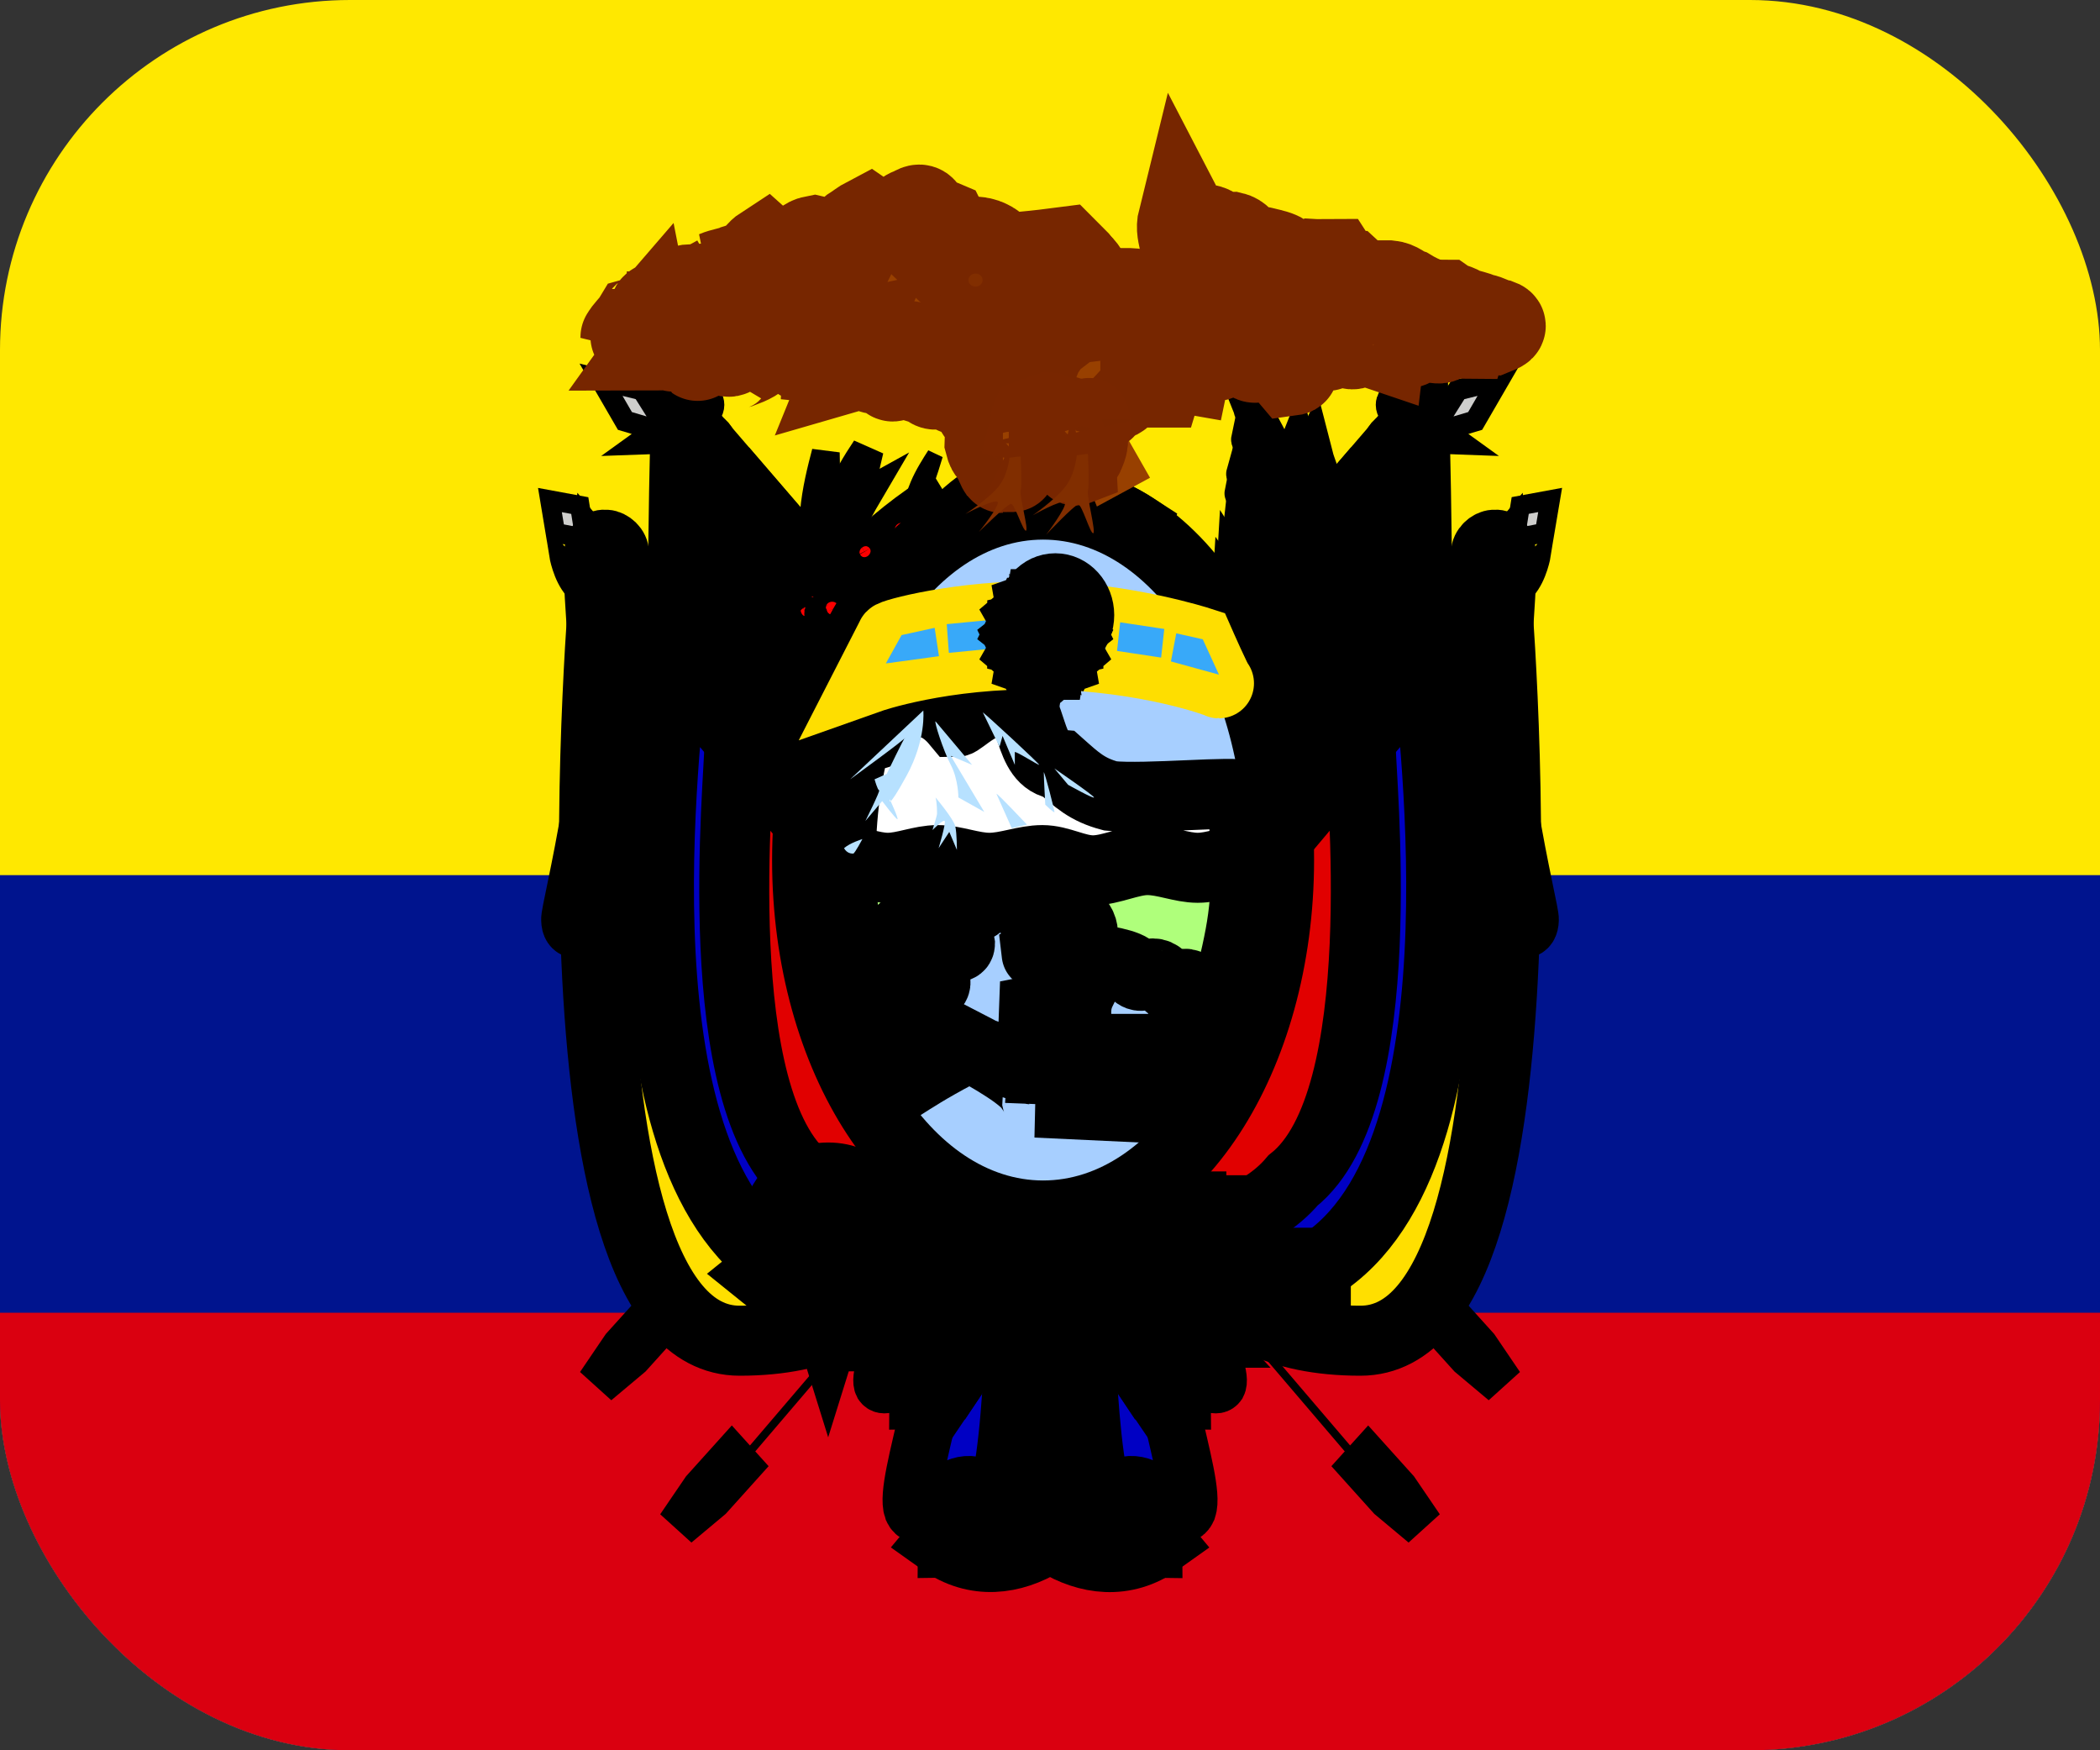 <svg width="24" height="20" viewBox="0 0 24 20" fill="none" xmlns="http://www.w3.org/2000/svg">
<rect x="0" y="0" width="24" height="20" fill="#333333" stroke="none"/>
<g clip-path="url(#clip0_275_23308)">
<path fill-rule="evenodd" clip-rule="evenodd" d="M0 0H24V20H0V0Z" fill="#FFE800"/>
<path fill-rule="evenodd" clip-rule="evenodd" d="M0 10H24V20H0V10Z" fill="#00148E"/>
<path fill-rule="evenodd" clip-rule="evenodd" d="M0 15H24V20H0V15Z" fill="#DA0010"/>
<path fill-rule="evenodd" clip-rule="evenodd" d="M10.108 12.118L7.392 15.305L7.344 15.237L10.06 12.05L10.108 12.118H10.108ZM12 12.639L8.446 16.802L8.384 16.736L11.938 12.574L12 12.639Z" fill="black"/>
<path fill-rule="evenodd" clip-rule="evenodd" d="M8.457 16.754L8.125 17.123L7.746 17.44L8.032 17.02L8.364 16.651L8.457 16.754L8.457 16.754Z" fill="#808080" stroke="black" stroke-width="0.486"/>
<path fill-rule="evenodd" clip-rule="evenodd" d="M7.541 15.128L7.208 15.497L6.83 15.814L7.115 15.394L7.448 15.025L7.541 15.128L7.541 15.128Z" fill="#808080" stroke="black" stroke-width="0.486"/>
<path fill-rule="evenodd" clip-rule="evenodd" d="M7.796 4.786C7.796 4.786 7.497 13.762 8.693 13.762C9.889 13.762 10.487 12.818 10.487 12.818L10.473 7.883L7.796 4.786V4.786Z" fill="#FFDF00" stroke="black" stroke-width="0.716"/>
<path fill-rule="evenodd" clip-rule="evenodd" d="M8.527 5.622C8.527 6.095 8.394 12.817 8.992 12.817C9.59 12.817 10.487 12.345 10.487 12.345L10.473 7.883L8.527 5.622V5.622Z" fill="#0000C4" stroke="black" stroke-width="0.716"/>
<path fill-rule="evenodd" clip-rule="evenodd" d="M8.916 6.074C8.916 6.547 8.992 11.872 9.59 11.872H10.487L10.473 7.883L8.916 6.074V6.074Z" fill="#E10000" stroke="black" stroke-width="0.716"/>
<path fill-rule="evenodd" clip-rule="evenodd" d="M7.732 4.834L10.448 8.021L10.496 7.952L7.78 4.766L7.732 4.834H7.732Z" fill="black"/>
<path fill-rule="evenodd" clip-rule="evenodd" d="M6.912 6.624C6.912 6.624 6.141 15.32 8.453 15.32C10.38 15.32 10.38 13.947 10.765 13.947L10.38 10.743L6.912 6.624H6.912Z" fill="#FFDF00" stroke="black" stroke-width="0.8"/>
<path d="M8.821 8.068C8.838 8.067 9.422 6.662 10.881 5.772" stroke="black" stroke-width="0.868"/>
<path fill-rule="evenodd" clip-rule="evenodd" d="M8.578 6.743C8.782 6.849 8.911 6.97 9.029 7.111C8.795 7.057 8.675 7.035 8.471 6.93C8.267 6.824 8.112 6.662 7.989 6.531C8.141 6.584 8.374 6.637 8.578 6.743Z" fill="#005B00" stroke="black" stroke-width="0.392"/>
<path fill-rule="evenodd" clip-rule="evenodd" d="M9.092 7.603C9.107 7.632 9.093 7.671 9.062 7.691C9.03 7.711 8.992 7.703 8.977 7.674C8.962 7.645 8.975 7.606 9.007 7.587C9.038 7.567 9.076 7.575 9.092 7.603L9.092 7.603Z" fill="#FF0000" stroke="black" stroke-width="0.269"/>
<path fill-rule="evenodd" clip-rule="evenodd" d="M9.731 5.845C9.642 6.094 9.545 6.258 9.433 6.411C9.484 6.134 9.505 5.992 9.593 5.743C9.682 5.494 9.81 5.294 9.915 5.136C9.869 5.318 9.819 5.596 9.731 5.845Z" fill="#005B00" stroke="black" stroke-width="0.369"/>
<path fill-rule="evenodd" clip-rule="evenodd" d="M9.433 5.83C9.413 6.079 9.368 6.272 9.31 6.467C9.294 6.225 9.283 6.105 9.303 5.855C9.324 5.606 9.386 5.364 9.437 5.17C9.438 5.339 9.453 5.58 9.433 5.83Z" fill="#005B00" stroke="black" stroke-width="0.319"/>
<path fill-rule="evenodd" clip-rule="evenodd" d="M9.627 6.114C9.511 6.265 9.415 6.331 9.313 6.374C9.416 6.164 9.466 6.053 9.581 5.902C9.697 5.751 9.82 5.681 9.92 5.626C9.845 5.753 9.743 5.963 9.627 6.114Z" fill="#005B00" stroke="black" stroke-width="0.346"/>
<path fill-rule="evenodd" clip-rule="evenodd" d="M8.643 6.331C8.779 6.512 8.846 6.686 8.898 6.878C8.719 6.744 8.626 6.682 8.49 6.501C8.354 6.319 8.278 6.093 8.218 5.91C8.328 6.016 8.507 6.15 8.643 6.331Z" fill="#005B00" stroke="black" stroke-width="0.396"/>
<path fill-rule="evenodd" clip-rule="evenodd" d="M8.369 7.723C8.539 7.874 8.629 8.029 8.701 8.204C8.484 8.105 8.371 8.061 8.201 7.91C8.031 7.759 7.928 7.555 7.847 7.39C7.983 7.473 8.199 7.572 8.369 7.723Z" fill="#005B00" stroke="black" stroke-width="0.421"/>
<path fill-rule="evenodd" clip-rule="evenodd" d="M9.165 7.638C9.029 7.879 8.883 8.042 8.715 8.195C8.796 7.93 8.83 7.795 8.966 7.553C9.102 7.311 9.296 7.113 9.453 6.955C9.381 7.131 9.301 7.396 9.165 7.638Z" fill="#005B00" stroke="black" stroke-width="0.432"/>
<path fill-rule="evenodd" clip-rule="evenodd" d="M9.308 7.632C9.09 7.798 8.901 7.885 8.7 7.953C8.886 7.74 8.975 7.628 9.193 7.462C9.41 7.296 9.653 7.197 9.847 7.119C9.71 7.252 9.525 7.466 9.308 7.632Z" fill="#005B00" stroke="black" stroke-width="0.415"/>
<path fill-rule="evenodd" clip-rule="evenodd" d="M10.771 5.897C10.676 6.018 10.591 6.089 10.499 6.152C10.578 6.008 10.615 5.933 10.71 5.812C10.805 5.691 10.915 5.606 11.003 5.539C10.944 5.632 10.867 5.776 10.771 5.897Z" fill="#005B00" stroke="black" stroke-width="0.22"/>
<path fill-rule="evenodd" clip-rule="evenodd" d="M10.569 5.54C10.515 5.669 10.457 5.765 10.391 5.861C10.424 5.733 10.439 5.669 10.493 5.54C10.547 5.412 10.624 5.292 10.686 5.195C10.657 5.284 10.624 5.412 10.569 5.54Z" fill="#005B00" stroke="black" stroke-width="0.183"/>
<path fill-rule="evenodd" clip-rule="evenodd" d="M10.883 5.772C10.788 5.832 10.717 5.851 10.646 5.856C10.741 5.763 10.788 5.713 10.883 5.653C10.979 5.592 11.068 5.575 11.139 5.563C11.074 5.617 10.979 5.711 10.883 5.772Z" fill="#005B00" stroke="black" stroke-width="0.2"/>
<path fill-rule="evenodd" clip-rule="evenodd" d="M9.572 6.446C9.402 6.559 9.263 6.625 9.118 6.682C9.273 6.545 9.349 6.474 9.519 6.361C9.689 6.248 9.866 6.17 10.008 6.109C9.897 6.196 9.742 6.333 9.572 6.446Z" fill="#005B00" stroke="black" stroke-width="0.252"/>
<path fill-rule="evenodd" clip-rule="evenodd" d="M10.069 6.615C9.845 6.766 9.655 6.838 9.453 6.889C9.65 6.686 9.746 6.579 9.97 6.428C10.194 6.277 10.438 6.198 10.633 6.137C10.49 6.261 10.294 6.464 10.069 6.615Z" fill="#005B00" stroke="black" stroke-width="0.419"/>
<path d="M8.544 9.058C8.559 9.048 8.422 7.725 9.332 6.349" stroke="black" stroke-width="0.842"/>
<path fill-rule="evenodd" clip-rule="evenodd" d="M9.944 6.268C9.959 6.297 9.945 6.336 9.914 6.356C9.882 6.376 9.844 6.368 9.829 6.339C9.814 6.31 9.827 6.271 9.859 6.252C9.89 6.232 9.928 6.24 9.944 6.268L9.944 6.268Z" fill="#FF0000" stroke="black" stroke-width="0.269"/>
<path fill-rule="evenodd" clip-rule="evenodd" d="M10.348 6.003C10.363 6.032 10.35 6.071 10.318 6.09C10.287 6.11 10.248 6.102 10.233 6.074C10.218 6.045 10.231 6.006 10.263 5.986C10.295 5.967 10.333 5.974 10.348 6.003L10.348 6.003Z" fill="#FF0000" stroke="black" stroke-width="0.269"/>
<path fill-rule="evenodd" clip-rule="evenodd" d="M9.218 6.887C9.228 6.909 9.208 6.943 9.173 6.962C9.138 6.982 9.101 6.98 9.09 6.958C9.079 6.936 9.099 6.902 9.135 6.883C9.17 6.863 9.207 6.865 9.218 6.887L9.218 6.887Z" fill="#FF0000" stroke="black" stroke-width="0.242"/>
<path fill-rule="evenodd" clip-rule="evenodd" d="M9.335 6.83C9.345 6.852 9.326 6.886 9.29 6.906C9.255 6.925 9.218 6.923 9.207 6.901C9.197 6.879 9.217 6.845 9.252 6.826C9.287 6.806 9.324 6.808 9.335 6.83L9.335 6.83Z" fill="#FF0000" stroke="black" stroke-width="0.242"/>
<path fill-rule="evenodd" clip-rule="evenodd" d="M9.267 6.952C9.278 6.974 9.258 7.007 9.223 7.027C9.188 7.046 9.151 7.044 9.14 7.022C9.129 7 9.149 6.967 9.184 6.947C9.22 6.927 9.257 6.929 9.267 6.952L9.267 6.952Z" fill="#FF0000" stroke="black" stroke-width="0.242"/>
<path fill-rule="evenodd" clip-rule="evenodd" d="M9.474 6.969C9.489 7.003 9.473 7.046 9.438 7.066C9.403 7.085 9.362 7.074 9.347 7.04C9.331 7.006 9.347 6.963 9.383 6.943C9.418 6.924 9.459 6.935 9.474 6.969Z" fill="#FF0000" stroke="black" stroke-width="0.298"/>
<path fill-rule="evenodd" clip-rule="evenodd" d="M9.56 6.87C9.575 6.904 9.559 6.948 9.524 6.967C9.489 6.987 9.448 6.975 9.432 6.941C9.417 6.907 9.433 6.864 9.469 6.844C9.504 6.825 9.545 6.837 9.56 6.87Z" fill="#FF0000" stroke="black" stroke-width="0.298"/>
<path fill-rule="evenodd" clip-rule="evenodd" d="M9.582 6.918C9.597 6.952 9.581 6.995 9.546 7.015C9.511 7.035 9.47 7.023 9.454 6.989C9.439 6.955 9.455 6.912 9.491 6.892C9.526 6.873 9.567 6.884 9.582 6.918Z" fill="#FF0000" stroke="black" stroke-width="0.298"/>
<path fill-rule="evenodd" clip-rule="evenodd" d="M7.683 7.539C7.683 7.997 6.912 13.031 8.839 14.404C9.609 14.862 10.765 13.947 10.765 14.404L10.38 10.743L7.683 7.539H7.683Z" fill="#0000C4" stroke="black" stroke-width="0.8"/>
<path fill-rule="evenodd" clip-rule="evenodd" d="M8.453 8.455C8.453 8.913 8.068 12.574 9.224 13.489C9.995 14.405 11.921 14.156 11.921 14.156L10.38 10.743L8.453 8.455L8.453 8.455Z" fill="#E10000" stroke="black" stroke-width="0.8"/>
<path fill-rule="evenodd" clip-rule="evenodd" d="M6.895 6.587L10.449 10.75L10.511 10.684L6.957 6.521L6.895 6.587L6.895 6.587Z" fill="black"/>
<path fill-rule="evenodd" clip-rule="evenodd" d="M6.347 6.087L6.573 6.131L6.64 6.205C6.63 6.205 6.706 6.279 6.613 6.382C6.52 6.486 6.387 6.338 6.387 6.338C6.387 6.338 6.427 6.589 6.56 6.737C6.693 6.884 6.852 6.855 6.852 6.855C6.852 6.855 6.701 6.717 6.812 6.604C6.924 6.49 6.972 6.574 6.972 6.574L7.105 6.722L7.198 6.619L6.666 6.028L6.626 5.777L6.285 5.714L6.347 6.087L6.347 6.087Z" fill="#CECECC" stroke="black" stroke-width="0.223"/>
<path fill-rule="evenodd" clip-rule="evenodd" d="M6.869 4.339L7.142 4.81L7.488 4.913L7.262 5.076L7.674 5.061L7.86 5.209L7.926 5.09L7.74 4.943L7.594 4.485L7.554 4.795L7.341 4.456L6.869 4.339Z" fill="#CECECC" stroke="black" stroke-width="0.24"/>
<path fill-rule="evenodd" clip-rule="evenodd" d="M7.979 4.62C7.979 4.646 7.949 4.667 7.913 4.667C7.877 4.667 7.847 4.646 7.847 4.62C7.847 4.594 7.877 4.573 7.913 4.573C7.949 4.573 7.979 4.594 7.979 4.62ZM7.885 4.719C7.885 5.167 8.199 7.067 8.224 7.114C8.226 7.169 8.153 7.193 8.117 7.124C8.019 6.907 7.806 5.125 7.798 4.709C7.794 4.537 7.854 4.524 7.922 4.527C7.979 4.529 8.047 4.573 8.047 4.626C8.047 4.688 7.96 4.735 7.885 4.719V4.719Z" fill="#E10000" stroke="black" stroke-width="0.462"/>
<path fill-rule="evenodd" clip-rule="evenodd" d="M8.103 5.062C8.091 5.088 8.054 5.101 8.019 5.091C7.985 5.081 7.966 5.052 7.978 5.026C7.99 5 8.027 4.987 8.061 4.997C8.096 5.007 8.114 5.036 8.103 5.062ZM7.969 5.135C8.072 6.034 7.725 7.423 7.728 7.477C7.705 7.533 7.625 7.537 7.622 7.457C7.606 7.406 8.005 6.152 7.891 5.1C7.964 4.928 8.028 4.931 8.091 4.953C8.144 4.971 8.189 5.034 8.165 5.087C8.137 5.149 8.033 5.172 7.969 5.135L7.969 5.135Z" fill="#0000C4" stroke="black" stroke-width="0.484"/>
<path fill-rule="evenodd" clip-rule="evenodd" d="M7 6.314C7 6.357 6.963 6.392 6.918 6.392C6.872 6.392 6.836 6.357 6.836 6.314C6.836 6.271 6.872 6.236 6.918 6.236C6.963 6.236 7 6.271 7 6.314ZM6.882 6.479C6.882 7.224 7.275 10.391 7.306 10.469C7.308 10.562 7.217 10.602 7.173 10.487C7.05 10.125 6.784 7.155 6.773 6.461C6.769 6.175 6.844 6.153 6.929 6.158C7 6.162 7.085 6.235 7.085 6.323C7.085 6.427 6.976 6.505 6.882 6.479V6.479Z" fill="#E10000" stroke="black" stroke-width="0.667"/>
<path fill-rule="evenodd" clip-rule="evenodd" d="M7.204 6.696C7.188 6.737 7.14 6.758 7.097 6.743C7.053 6.728 7.031 6.682 7.046 6.641C7.062 6.6 7.11 6.578 7.153 6.593C7.196 6.608 7.219 6.654 7.204 6.696ZM7.032 6.815C7.138 8.24 6.658 10.455 6.66 10.54C6.629 10.63 6.527 10.638 6.526 10.512C6.507 10.431 7.05 8.43 6.933 6.762C7.032 6.486 7.112 6.489 7.192 6.522C7.258 6.55 7.314 6.649 7.283 6.733C7.245 6.832 7.112 6.871 7.032 6.815L7.032 6.815Z" fill="#0000C4" stroke="black" stroke-width="0.682"/>
<path fill-rule="evenodd" clip-rule="evenodd" d="M13.892 12.118L16.608 15.305L16.656 15.237L13.94 12.05L13.892 12.118H13.892ZM12 12.639L15.554 16.802L15.617 16.736L12.062 12.574L12 12.639H12Z" fill="black"/>
<path fill-rule="evenodd" clip-rule="evenodd" d="M15.543 16.754L15.875 17.123L16.254 17.44L15.968 17.02L15.636 16.651L15.543 16.754L15.543 16.754Z" fill="#808080" stroke="black" stroke-width="0.486"/>
<path fill-rule="evenodd" clip-rule="evenodd" d="M16.459 15.128L16.792 15.497L17.17 15.814L16.885 15.394L16.552 15.025L16.459 15.128L16.459 15.128Z" fill="#808080" stroke="black" stroke-width="0.486"/>
<path fill-rule="evenodd" clip-rule="evenodd" d="M16.205 4.785C16.205 4.785 16.503 13.761 15.308 13.761C14.112 13.761 13.514 12.817 13.514 12.817L13.528 7.882L16.205 4.785V4.785Z" fill="#FFDF00" stroke="black" stroke-width="0.716"/>
<path fill-rule="evenodd" clip-rule="evenodd" d="M15.474 5.621C15.474 6.094 15.607 12.816 15.009 12.816C14.411 12.816 13.514 12.344 13.514 12.344L13.528 7.882L15.474 5.621V5.621Z" fill="#0000C4" stroke="black" stroke-width="0.716"/>
<path fill-rule="evenodd" clip-rule="evenodd" d="M15.085 6.074C15.085 6.547 15.009 11.872 14.411 11.872H13.514L13.528 7.883L15.085 6.074V6.074Z" fill="#E10000" stroke="black" stroke-width="0.716"/>
<path fill-rule="evenodd" clip-rule="evenodd" d="M16.268 4.834L13.552 8.021L13.504 7.952L16.22 4.766L16.268 4.834H16.268Z" fill="black"/>
<path fill-rule="evenodd" clip-rule="evenodd" d="M14.125 7.295C14.125 7.295 14.886 8.378 15.253 9.218C15.62 10.057 16.048 11.339 16.048 11.339C16.048 11.339 15.803 10.077 15.341 9.066C14.736 7.797 14.125 7.367 14.125 7.295L14.125 7.295Z" fill="#005B00" stroke="black" stroke-width="0.334"/>
<path fill-rule="evenodd" clip-rule="evenodd" d="M14.098 6.433C14.098 6.433 14.947 7.773 15.335 8.769C15.722 9.765 16.153 11.261 16.153 11.261C16.153 11.261 15.944 9.821 15.453 8.618C14.807 7.103 14.093 6.513 14.098 6.433L14.098 6.433Z" fill="#005B00" stroke="black" stroke-width="0.386"/>
<path fill-rule="evenodd" clip-rule="evenodd" d="M14.83 5.107C14.83 5.107 15.431 7.093 15.614 8.322C15.797 9.551 15.907 11.244 15.907 11.244C15.907 11.244 16.024 9.823 15.778 8.314C15.438 6.387 14.805 5.169 14.83 5.107L14.83 5.107Z" fill="#005B00" stroke="black" stroke-width="0.438"/>
<path fill-rule="evenodd" clip-rule="evenodd" d="M14.291 5.012C14.291 5.012 15.124 6.775 15.448 7.975C15.771 9.175 16.075 10.909 16.075 10.909C16.075 10.909 16.031 9.333 15.613 7.873C15.051 6.022 14.274 5.092 14.291 5.012L14.291 5.012Z" fill="#005B00" stroke="black" stroke-width="0.444"/>
<path fill-rule="evenodd" clip-rule="evenodd" d="M15.29 5.576C15.29 5.576 15.705 7.476 15.809 8.609C15.912 9.743 15.941 11.274 15.941 11.274C15.941 11.274 16.085 10.035 15.941 8.639C15.736 6.849 15.268 5.626 15.29 5.577L15.29 5.576Z" fill="#005B00" stroke="black" stroke-width="0.394"/>
<path fill-rule="evenodd" clip-rule="evenodd" d="M14.196 5.628C14.196 5.628 15.001 7.138 15.326 8.195C15.652 9.253 15.971 10.801 15.971 10.801C15.971 10.801 15.894 9.366 15.475 8.082C14.916 6.459 14.181 5.703 14.196 5.628H14.196Z" fill="#005B00" stroke="black" stroke-width="0.405"/>
<path fill-rule="evenodd" clip-rule="evenodd" d="M14.047 6.684C14.047 6.684 14.897 7.881 15.284 8.8C15.671 9.718 16.102 11.116 16.102 11.116C16.102 11.116 15.893 9.747 15.402 8.639C14.756 7.249 14.042 6.763 14.047 6.684L14.047 6.684Z" fill="#005B00" stroke="black" stroke-width="0.382"/>
<path fill-rule="evenodd" clip-rule="evenodd" d="M14.156 6.131C14.156 6.131 14.937 7.539 15.277 8.56C15.617 9.58 15.978 11.097 15.978 11.097C15.978 11.097 15.834 9.659 15.4 8.424C14.827 6.865 14.147 6.209 14.156 6.131L14.156 6.131Z" fill="#005B00" stroke="black" stroke-width="0.381"/>
<path fill-rule="evenodd" clip-rule="evenodd" d="M15.005 5.137C15.005 5.137 15.508 7.082 15.632 8.27C15.756 9.458 15.787 11.085 15.787 11.085C15.787 11.085 15.967 9.736 15.794 8.276C15.547 6.408 14.978 5.195 15.005 5.137L15.005 5.137Z" fill="#005B00" stroke="black" stroke-width="0.426"/>
<path fill-rule="evenodd" clip-rule="evenodd" d="M14.311 4.65C14.311 4.65 15.045 6.482 15.31 7.706C15.576 8.93 15.8 10.685 15.8 10.685C15.8 10.685 15.82 9.112 15.474 7.619C15.005 5.725 14.291 4.729 14.312 4.65L14.311 4.65Z" fill="#005B00" stroke="black" stroke-width="0.438"/>
<path fill-rule="evenodd" clip-rule="evenodd" d="M15.479 5.716C15.479 5.716 15.795 7.54 15.84 8.621C15.885 9.701 15.835 11.155 15.835 11.155C15.835 11.155 16.043 9.988 15.971 8.656C15.858 6.947 15.454 5.762 15.479 5.716L15.479 5.716Z" fill="#005B00" stroke="black" stroke-width="0.379"/>
<path fill-rule="evenodd" clip-rule="evenodd" d="M14.22 5.408C14.22 5.408 14.954 6.987 15.219 8.068C15.484 9.15 15.708 10.719 15.708 10.719C15.708 10.719 15.728 9.286 15.382 7.97C14.913 6.303 14.199 5.482 14.22 5.408L14.22 5.408Z" fill="#005B00" stroke="black" stroke-width="0.414"/>
<path fill-rule="evenodd" clip-rule="evenodd" d="M17.089 6.624C17.089 6.624 17.86 15.32 15.548 15.32C13.621 15.32 13.621 13.947 13.236 13.947L13.621 10.743L17.089 6.624H17.089Z" fill="#FFDF00" stroke="black" stroke-width="0.8"/>
<path fill-rule="evenodd" clip-rule="evenodd" d="M16.319 7.539C16.319 7.997 17.089 13.031 15.162 14.404C14.392 14.862 13.236 13.947 13.236 14.404L13.621 10.743L16.318 7.539H16.319Z" fill="#0000C4" stroke="black" stroke-width="0.8"/>
<path fill-rule="evenodd" clip-rule="evenodd" d="M15.548 8.454C15.548 8.912 15.933 12.573 14.777 13.489C14.006 14.404 12.08 14.156 12.08 14.156L13.621 10.742L15.548 8.454L15.548 8.454Z" fill="#E10000" stroke="black" stroke-width="0.8"/>
<path fill-rule="evenodd" clip-rule="evenodd" d="M17.107 6.586L13.553 10.749L13.49 10.683L17.044 6.521L17.107 6.586V6.586Z" fill="black"/>
<path fill-rule="evenodd" clip-rule="evenodd" d="M17.653 6.086L17.427 6.13L17.361 6.204C17.37 6.204 17.294 6.278 17.387 6.381C17.48 6.485 17.613 6.337 17.613 6.337C17.613 6.337 17.573 6.588 17.441 6.736C17.308 6.883 17.148 6.854 17.148 6.854C17.148 6.854 17.3 6.716 17.188 6.603C17.077 6.489 17.029 6.573 17.029 6.573L16.896 6.721L16.803 6.618L17.334 6.027L17.374 5.776L17.716 5.713L17.653 6.086L17.653 6.086Z" fill="#CECECC" stroke="black" stroke-width="0.223"/>
<path fill-rule="evenodd" clip-rule="evenodd" d="M17.132 4.339L16.859 4.81L16.513 4.913L16.739 5.076L16.327 5.061L16.141 5.209L16.075 5.09L16.261 4.943L16.407 4.485L16.447 4.795L16.66 4.456L17.132 4.339Z" fill="#CECECC" stroke="black" stroke-width="0.24"/>
<path fill-rule="evenodd" clip-rule="evenodd" d="M16.023 4.62C16.023 4.646 16.052 4.667 16.088 4.667C16.125 4.667 16.154 4.646 16.154 4.62C16.154 4.594 16.125 4.573 16.088 4.573C16.052 4.573 16.023 4.594 16.023 4.62ZM16.116 4.719C16.116 5.167 15.803 7.067 15.778 7.114C15.776 7.169 15.849 7.193 15.884 7.124C15.982 6.907 16.195 5.125 16.204 4.709C16.208 4.537 16.148 4.524 16.079 4.527C16.023 4.529 15.954 4.573 15.954 4.626C15.954 4.688 16.042 4.735 16.116 4.719V4.719Z" fill="#E10000" stroke="black" stroke-width="0.462"/>
<path fill-rule="evenodd" clip-rule="evenodd" d="M15.898 5.062C15.91 5.088 15.947 5.101 15.981 5.091C16.016 5.081 16.034 5.052 16.023 5.026C16.011 5 15.973 4.987 15.939 4.997C15.905 5.007 15.886 5.036 15.898 5.062ZM16.031 5.135C15.928 6.034 16.275 7.423 16.273 7.477C16.296 7.533 16.376 7.537 16.378 7.457C16.395 7.406 15.995 6.152 16.11 5.1C16.036 4.928 15.973 4.931 15.909 4.953C15.857 4.971 15.812 5.034 15.835 5.087C15.863 5.149 15.967 5.172 16.031 5.135L16.031 5.135Z" fill="#0000C4" stroke="black" stroke-width="0.484"/>
<path fill-rule="evenodd" clip-rule="evenodd" d="M17.001 6.314C17.001 6.357 17.037 6.392 17.083 6.392C17.128 6.392 17.165 6.357 17.165 6.314C17.165 6.271 17.128 6.236 17.083 6.236C17.037 6.236 17.001 6.271 17.001 6.314ZM17.118 6.479C17.118 7.224 16.726 10.391 16.694 10.469C16.692 10.562 16.783 10.602 16.827 10.487C16.95 10.125 17.216 7.155 17.227 6.461C17.232 6.175 17.157 6.153 17.071 6.158C17 6.162 16.915 6.235 16.915 6.323C16.915 6.427 17.024 6.505 17.118 6.479V6.479Z" fill="#E10000" stroke="black" stroke-width="0.667"/>
<path fill-rule="evenodd" clip-rule="evenodd" d="M16.796 6.696C16.812 6.737 16.86 6.758 16.903 6.743C16.947 6.728 16.969 6.682 16.954 6.641C16.938 6.6 16.89 6.578 16.847 6.593C16.803 6.608 16.781 6.654 16.796 6.696ZM16.968 6.815C16.862 8.24 17.342 10.455 17.34 10.54C17.371 10.63 17.473 10.638 17.474 10.512C17.493 10.431 16.95 8.43 17.067 6.762C16.968 6.486 16.888 6.489 16.808 6.522C16.741 6.55 16.686 6.649 16.717 6.733C16.755 6.832 16.888 6.871 16.968 6.815L16.968 6.815Z" fill="#0000C4" stroke="black" stroke-width="0.682"/>
<path fill-rule="evenodd" clip-rule="evenodd" d="M10.766 17.608C11.151 17.883 11.572 17.821 11.922 17.608V13.946H11.151C11.536 15.319 11.536 16.692 10.766 17.608Z" fill="#E10000" stroke="black" stroke-width="0.8"/>
<path fill-rule="evenodd" clip-rule="evenodd" d="M11.374 14.028C11.374 16.612 10.817 17.186 10.817 17.702C11.049 17.702 11.204 17.462 11.374 17.128C11.607 16.611 11.629 13.988 11.607 14.028H11.374V14.028Z" fill="#0000C4" stroke="black" stroke-width="0.66"/>
<path fill-rule="evenodd" clip-rule="evenodd" d="M10.909 14.029C10.899 15.539 10.321 16.935 10.43 17.244C10.555 17.52 10.909 16.612 11.374 17.129C11.607 16.612 11.629 13.989 11.607 14.029H10.909V14.029Z" fill="#0000C4" stroke="black" stroke-width="0.66"/>
<path fill-rule="evenodd" clip-rule="evenodd" d="M10.963 13.806C10.963 15.504 10.429 15.617 10.429 16.069C10.661 16.069 10.962 15.822 10.963 15.843C11.195 15.504 11.218 13.78 11.195 13.806H10.963Z" fill="#FFDF00" stroke="black" stroke-width="0.535"/>
<path fill-rule="evenodd" clip-rule="evenodd" d="M10.498 13.806C10.487 14.798 9.924 15.64 10.033 15.843C10.157 16.025 10.498 15.504 10.963 15.843C11.196 15.504 11.218 13.78 11.196 13.806H10.498Z" fill="#FFDF00" stroke="black" stroke-width="0.535"/>
<path fill-rule="evenodd" clip-rule="evenodd" d="M13.236 17.609C12.851 17.884 12.429 17.822 12.08 17.608V13.947H12.851C12.465 15.32 12.465 16.693 13.236 17.609V17.609Z" fill="#E10000" stroke="black" stroke-width="0.8"/>
<path fill-rule="evenodd" clip-rule="evenodd" d="M12.627 14.029C12.627 16.613 13.184 17.187 13.184 17.703C12.952 17.703 12.797 17.463 12.627 17.129C12.394 16.612 12.372 13.989 12.394 14.029H12.627V14.029Z" fill="#0000C4" stroke="black" stroke-width="0.66"/>
<path fill-rule="evenodd" clip-rule="evenodd" d="M13.092 14.029C13.102 15.539 13.68 16.935 13.571 17.244C13.447 17.52 13.092 16.612 12.627 17.129C12.394 16.612 12.372 13.989 12.394 14.029H13.092V14.029Z" fill="#0000C4" stroke="black" stroke-width="0.66"/>
<path fill-rule="evenodd" clip-rule="evenodd" d="M13.039 13.806C13.039 15.504 13.573 15.617 13.573 16.069C13.34 16.069 13.04 15.822 13.039 15.843C12.806 15.504 12.784 13.78 12.806 13.806H13.039Z" fill="#FFDF00" stroke="black" stroke-width="0.535"/>
<path fill-rule="evenodd" clip-rule="evenodd" d="M13.503 13.806C13.514 14.798 14.077 15.64 13.969 15.843C13.844 16.025 13.503 15.504 13.038 15.843C12.806 15.504 12.783 13.78 12.806 13.806H13.503Z" fill="#FFDF00" stroke="black" stroke-width="0.535"/>
<path fill-rule="evenodd" clip-rule="evenodd" d="M9.061 14.23L8.658 14.555L9.061 14.88L9.263 14.717L9.364 14.88L9.465 15.204L9.566 14.88L9.667 14.717L15.075 14.717V14.392L9.667 14.392L9.566 14.23C9.566 14.068 9.587 13.905 9.667 13.905C9.746 13.905 9.911 13.905 10.07 13.905C10.07 13.743 9.868 13.418 9.465 13.418C9.061 13.418 8.86 13.743 8.86 13.905L9.263 13.905C9.343 13.905 9.364 14.068 9.364 14.23L9.263 14.392L9.061 14.23L9.061 14.23Z" fill="#908F8A" stroke="black" stroke-width="0.726"/>
<path fill-rule="evenodd" clip-rule="evenodd" d="M10.248 15.019H13.783V15.218H10.248V15.019Z" fill="#B74D00" stroke="black" stroke-width="0.505"/>
<path fill-rule="evenodd" clip-rule="evenodd" d="M10.248 14.819H13.783V15.019H10.248V14.819ZM10.248 14.62H13.783V14.819H10.248V14.62Z" fill="#B74D00" stroke="black" stroke-width="0.505"/>
<path fill-rule="evenodd" clip-rule="evenodd" d="M10.248 14.42H13.783V14.619H10.248V14.42ZM10.248 14.221H13.783V14.42H10.248V14.221Z" fill="#B74D00" stroke="black" stroke-width="0.505"/>
<path fill-rule="evenodd" clip-rule="evenodd" d="M10.248 14.022H13.783V14.221H10.248V14.022ZM10.248 13.822H13.783V14.022H10.248V13.822Z" fill="#B74D00" stroke="black" stroke-width="0.505"/>
<path fill-rule="evenodd" clip-rule="evenodd" d="M10.414 13.81L11.706 15.206H11.89L10.599 13.81H10.414Z" fill="#908F8A" stroke="black" stroke-width="0.846"/>
<path fill-rule="evenodd" clip-rule="evenodd" d="M10.414 15.247L11.706 13.852H11.89L10.599 15.247H10.414Z" fill="#908F8A" stroke="black" stroke-width="0.846"/>
<path fill-rule="evenodd" clip-rule="evenodd" d="M10.448 13.81V15.206H10.634V13.81H10.448Z" fill="#908F8A" stroke="black" stroke-width="0.849"/>
<path fill-rule="evenodd" clip-rule="evenodd" d="M12.077 13.81L13.368 15.206H13.553L12.261 13.81H12.077Z" fill="#908F8A" stroke="black" stroke-width="0.846"/>
<path fill-rule="evenodd" clip-rule="evenodd" d="M12.077 15.247L13.368 13.852H13.553L12.261 15.247H12.077Z" fill="#908F8A" stroke="black" stroke-width="0.846"/>
<path fill-rule="evenodd" clip-rule="evenodd" d="M13.405 13.81V15.206H13.591V13.81H13.405Z" fill="#908F8A" stroke="black" stroke-width="0.849"/>
<path fill-rule="evenodd" clip-rule="evenodd" d="M12.111 13.81V15.206H12.297V13.81H12.111Z" fill="#908F8A" stroke="black" stroke-width="0.849"/>
<path fill-rule="evenodd" clip-rule="evenodd" d="M11.742 13.81V15.206H11.928V13.81H11.742Z" fill="#908F8A" stroke="black" stroke-width="0.849"/>
<path fill-rule="evenodd" clip-rule="evenodd" d="M14.618 9.828C14.618 12.102 13.41 13.947 11.921 13.947C10.432 13.947 9.224 12.102 9.224 9.828C9.224 7.554 10.432 5.709 11.921 5.709C13.41 5.709 14.618 7.554 14.618 9.828ZM14.233 9.828C14.233 11.849 13.197 13.489 11.921 13.489C10.645 13.489 9.609 11.849 9.609 9.828C9.609 7.807 10.645 6.167 11.921 6.167C13.197 6.167 14.233 7.807 14.233 9.828Z" fill="#FFDF00" stroke="black" stroke-width="0.8"/>
<path fill-rule="evenodd" clip-rule="evenodd" d="M12.971 6.033C12.648 5.824 12.293 5.709 11.921 5.709C11.549 5.709 11.194 5.824 10.872 6.033L11.021 6.455C11.298 6.269 11.602 6.167 11.921 6.167C12.24 6.167 12.544 6.269 12.821 6.455L12.971 6.033V6.033Z" fill="#FFDF00" stroke="black" stroke-width="0.8"/>
<path fill-rule="evenodd" clip-rule="evenodd" d="M12.975 13.515C12.652 13.723 12.298 13.839 11.926 13.839C11.553 13.839 11.199 13.723 10.876 13.515L11.026 13.093C11.303 13.279 11.607 13.381 11.926 13.381C12.245 13.381 12.549 13.279 12.825 13.093L12.975 13.515V13.515Z" fill="#FFDF00" stroke="black" stroke-width="0.8"/>
<path fill-rule="evenodd" clip-rule="evenodd" d="M14.233 9.827C14.233 11.85 13.198 13.489 11.921 13.489C10.645 13.489 9.609 11.85 9.609 9.827C9.609 7.805 10.645 6.166 11.921 6.166C13.198 6.166 14.233 7.805 14.233 9.827Z" fill="#A7CFFF"/>
<path fill-rule="evenodd" clip-rule="evenodd" d="M14.233 9.828C14.258 10.517 14.133 10.852 13.975 11.568C13.933 11.645 13.736 11.399 13.617 11.278C13.498 11.157 13.447 11.388 13.301 11.199C13.155 11.011 13.06 11.252 12.953 11.094C12.846 10.935 11.837 10.911 11.836 10.898C11.936 10.839 12.451 10.902 12.368 10.608C12.275 10.306 11.692 10.599 11.614 10.211C11.561 9.826 10.449 9.81 10.369 9.715C10.401 9.861 11.233 9.923 11.213 10.298C11.195 10.451 10.394 10.495 10.316 10.625C10.25 10.787 10.945 10.581 10.971 10.781C10.97 10.863 10.869 10.782 10.507 10.909C10.326 10.973 10.843 11.176 10.646 11.288C10.45 11.399 10.032 11.447 10.05 11.494C10.114 11.724 11.022 11.999 10.931 12.038C10.61 12.208 10.441 12.319 10.287 12.417C9.868 11.754 9.609 10.839 9.609 9.828C10.299 9.534 10.152 9.474 11.429 9.474C12.705 9.474 13.125 9.534 14.233 9.828L14.233 9.828Z" fill="#AFFF7B" stroke="black" stroke-width="0.8"/>
<path fill-rule="evenodd" clip-rule="evenodd" d="M14.233 9.828C14.058 9.828 13.876 9.916 13.688 9.916C13.501 9.916 13.308 9.828 13.113 9.828C12.917 9.828 12.693 9.945 12.492 9.945C12.292 9.945 12.114 9.828 11.912 9.828C11.71 9.828 11.508 9.916 11.308 9.916C11.109 9.916 10.911 9.828 10.716 9.828C10.522 9.828 10.332 9.916 10.147 9.916C9.962 9.916 9.782 9.828 9.609 9.828C9.609 9.322 9.674 8.841 9.791 8.403C10.38 8.455 10.031 7.997 10.38 7.997C10.568 7.997 10.759 8.045 10.929 8.25C10.982 8.25 11.244 7.956 11.536 7.997C11.828 8.038 11.721 8.702 12.11 8.737C12.307 8.912 12.423 9.024 12.692 9.095C13.077 9.137 14.179 9.031 14.186 9.09C14.218 9.334 14.233 9.581 14.233 9.828Z" fill="white" stroke="black" stroke-width="0.8"/>
<path fill-rule="evenodd" clip-rule="evenodd" d="M12.27 11.957C12.27 11.844 12.371 11.768 12.371 11.587C12.371 11.406 12.282 11.4 12.278 11.23C12.277 11.161 12.356 11.089 12.39 11.083C12.425 11.077 12.454 11.232 12.454 11.266C12.454 11.3 12.419 11.182 12.39 11.178C12.36 11.174 12.297 11.191 12.297 11.225C12.297 11.293 12.409 11.377 12.4 11.603C12.392 11.83 12.305 11.896 12.305 11.964C12.305 12.032 12.343 12.221 12.343 12.221C12.343 12.221 12.27 12.071 12.27 11.958L12.27 11.957Z" fill="black" stroke="black" stroke-width="0.413"/>
<path fill-rule="evenodd" clip-rule="evenodd" d="M12.595 11.943C12.595 11.829 12.493 11.753 12.493 11.572C12.493 11.391 12.583 11.385 12.586 11.215C12.593 11.136 12.498 11.084 12.463 11.078C12.429 11.072 12.388 11.237 12.388 11.271C12.388 11.305 12.429 11.167 12.458 11.163C12.488 11.159 12.567 11.176 12.567 11.21C12.567 11.278 12.456 11.362 12.464 11.588C12.473 11.815 12.56 11.881 12.56 11.949C12.56 12.017 12.522 12.207 12.522 12.207C12.522 12.207 12.595 12.056 12.595 11.943H12.595Z" fill="black" stroke="black" stroke-width="0.413"/>
<path fill-rule="evenodd" clip-rule="evenodd" d="M12.486 11.035C12.486 11.091 12.462 11.136 12.431 11.136C12.401 11.136 12.377 11.091 12.377 11.035C12.377 10.979 12.401 10.935 12.431 10.935C12.462 10.935 12.486 10.98 12.486 11.035L12.486 11.035ZM13.122 11.409H13.139V12.226H13.122L13.122 11.409ZM13.278 11.347H13.296V12.164H13.278V11.347Z" fill="black"/>
<path fill-rule="evenodd" clip-rule="evenodd" d="M13.222 11.718L13.222 11.697L13.371 11.726L13.371 11.746L13.222 11.718Z" fill="black"/>
<path fill-rule="evenodd" clip-rule="evenodd" d="M11.078 11.956C11.078 11.956 11.644 12.248 11.768 12.424C11.891 12.599 11.841 12.599 11.841 12.599L13.098 12.658C13.098 12.57 13.32 12.57 13.369 12.365C13.418 12.16 13.418 12.102 13.418 12.102L13.024 12.248L13.049 11.985H12.704L12.654 12.248L11.915 12.219L11.965 11.517L11.817 11.546L11.792 12.219C11.768 12.219 11.102 12.014 11.078 11.956L11.078 11.956Z" fill="#B74D00" stroke="black" stroke-width="0.8"/>
<path fill-rule="evenodd" clip-rule="evenodd" d="M9.943 7.747C9.943 7.747 10.762 7.457 11.946 7.478C13.131 7.499 13.95 7.809 13.932 7.809C13.915 7.809 13.706 7.333 13.706 7.333C13.706 7.333 12.87 7.064 11.929 7.043C10.988 7.023 10.169 7.25 10.187 7.271L9.943 7.747Z" fill="#FEDE00" stroke="#FEDE00" stroke-width="0.8"/>
<path fill-rule="evenodd" clip-rule="evenodd" d="M11.477 7.078L11.986 7.067L11.991 7.396L11.483 7.407L11.477 7.078ZM10.304 7.257L10.124 7.581L10.731 7.498L10.682 7.174L10.304 7.257V7.257ZM10.82 7.132L11.328 7.083L11.351 7.411L10.844 7.46L10.82 7.132ZM12.652 7.098L12.144 7.061L12.126 7.389L12.634 7.427L12.652 7.098ZM13.746 7.305L13.931 7.709L13.382 7.558L13.443 7.237L13.746 7.305V7.305ZM13.306 7.187L12.802 7.111L12.766 7.438L13.27 7.514L13.306 7.187Z" fill="#38A9F9"/>
<path fill-rule="evenodd" clip-rule="evenodd" d="M11.946 7.933L11.89 7.585L11.726 7.881L11.786 7.534L11.54 7.733L11.707 7.44L11.415 7.512L11.664 7.317L11.371 7.25L11.664 7.184L11.415 6.989L11.707 7.061L11.54 6.767L11.786 6.966L11.726 6.619L11.89 6.915L11.946 6.567L12.002 6.915L12.166 6.619L12.106 6.966L12.353 6.767L12.185 7.061L12.477 6.989L12.228 7.184L12.521 7.25L12.228 7.317L12.477 7.512L12.185 7.44L12.353 7.733L12.106 7.534L12.166 7.881L12.002 7.585L11.946 7.933Z" fill="#FFDF00" stroke="black" stroke-width="0.8"/>
<path fill-rule="evenodd" clip-rule="evenodd" d="M12.378 7.028C12.378 7.222 12.236 7.379 12.061 7.379C11.886 7.379 11.745 7.222 11.745 7.028C11.745 6.835 11.886 6.678 12.061 6.678C12.236 6.678 12.378 6.835 12.378 7.028Z" fill="#FFDF00" stroke="black" stroke-width="0.712"/>
<path fill-rule="evenodd" clip-rule="evenodd" d="M12.025 7.107C12.025 7.129 11.978 7.148 11.92 7.148C11.862 7.148 11.815 7.129 11.815 7.107C11.815 7.084 11.862 7.065 11.92 7.065C11.978 7.065 12.025 7.084 12.025 7.107H12.025ZM12.253 7.107C12.253 7.129 12.218 7.148 12.175 7.148C12.131 7.148 12.096 7.129 12.096 7.107C12.096 7.084 12.131 7.065 12.175 7.065C12.218 7.065 12.253 7.084 12.253 7.107V7.107Z" fill="black"/>
<path d="M12.015 7.252L12.037 7.266C11.985 7.233 12.009 7.245 12.091 7.334C12.139 7.304 12.147 7.276 12.177 7.238" stroke="black" stroke-width="0.808"/>
<path d="M11.806 7.436L11.824 7.457C11.783 7.407 11.8 7.431 11.894 7.498C11.981 7.512 12.07 7.467 12.12 7.395" stroke="black" stroke-width="0.8"/>
<path fill-rule="evenodd" clip-rule="evenodd" d="M10.552 8.119C10.552 8.119 10.587 8.45 10.361 8.864C10.134 9.278 10.169 9.133 10.169 9.133C10.169 9.133 10.274 9.361 10.256 9.361C10.239 9.361 10.082 9.154 10.082 9.154L9.89 9.381C9.89 9.381 10.065 9.03 10.047 9.03C10.03 9.03 9.995 8.905 9.995 8.905L10.134 8.843C10.134 8.843 10.343 8.409 10.343 8.43C10.343 8.45 9.716 8.905 9.716 8.905L10.552 8.119ZM10.692 8.243C10.674 8.243 10.779 8.574 10.866 8.74C10.953 8.906 10.953 9.112 10.953 9.112L11.249 9.278L10.866 8.637L11.11 8.74L10.692 8.243ZM10.692 9.112C10.692 9.112 10.901 9.361 10.918 9.443C10.936 9.526 10.936 9.712 10.936 9.712L10.849 9.506L10.727 9.692C10.727 9.692 10.814 9.402 10.796 9.381C10.779 9.361 10.657 9.485 10.657 9.485C10.657 9.485 10.709 9.319 10.709 9.299C10.709 9.278 10.709 9.174 10.692 9.112V9.112ZM9.646 9.692C9.716 9.63 9.856 9.588 9.856 9.588C9.856 9.588 9.768 9.754 9.751 9.754C9.734 9.754 9.681 9.754 9.646 9.692V9.692ZM12.05 8.781C12.05 8.781 12.503 9.092 12.503 9.112C12.503 9.133 12.207 8.968 12.207 8.968L12.05 8.781H12.05ZM11.232 8.14C11.267 8.161 11.894 8.74 11.876 8.74C11.859 8.74 11.598 8.574 11.598 8.595V8.74L11.458 8.409L11.423 8.533L11.232 8.14L11.232 8.14ZM11.388 9.071L11.563 9.464L11.737 9.423C11.737 9.423 11.406 9.071 11.389 9.071H11.388ZM11.929 8.823C11.929 8.885 11.946 9.195 11.946 9.195C11.946 9.195 12.051 9.298 12.051 9.278C12.051 9.257 11.946 8.843 11.929 8.823H11.929Z" fill="#B7E1FF"/>
<path fill-rule="evenodd" clip-rule="evenodd" d="M6.848 3.73C6.848 3.73 7.635 3.246 8.531 2.886C9.426 2.526 10.431 2.289 10.564 2.289C10.829 2.289 11.284 3.03 11.36 3.03C11.436 3.03 11.739 2.824 12.119 2.824C12.498 2.824 12.725 3.154 12.801 3.154H13.484C13.56 3.154 13.256 2.33 13.484 2.371C13.598 2.392 14.564 2.557 15.465 2.881C16.366 3.205 17.644 3.777 17.644 3.777C17.644 3.777 15.555 4.087 15.001 3.996C14.925 4.037 14.997 4.54 14.89 4.319C14.716 4.274 14.075 4.163 13.961 4.163C13.848 4.163 13.636 4.306 13.332 4.388C13.029 4.471 12.65 4.594 12.65 4.594L13.143 5.459L12.536 5.788C12.536 5.788 12.157 4.8 12.005 4.8C11.853 4.8 11.777 5.5 11.588 5.459C11.398 5.418 11.322 4.8 11.171 4.635C11.019 4.471 10.22 4.411 9.916 4.329C9.613 4.246 9.123 4.183 8.858 4.1C8.592 4.018 8.327 4.306 8.213 4.306C8.099 4.306 8.365 4.059 8.251 4.018C8.137 3.977 8.062 4.142 7.986 4.142C7.91 4.142 7.114 3.977 7.038 3.936C6.962 3.895 7.227 3.73 7.152 3.73H6.848H6.848Z" fill="#984000"/>
<path fill-rule="evenodd" clip-rule="evenodd" d="M12.506 3.318C12.506 3.547 12.336 3.733 12.128 3.733C11.919 3.733 11.75 3.547 11.75 3.318C11.75 3.089 11.919 2.903 12.128 2.903C12.336 2.903 12.506 3.089 12.506 3.318Z" fill="#808080" stroke="#772600" stroke-width="0.886"/>
<path fill-rule="evenodd" clip-rule="evenodd" d="M10.585 3.394C10.653 3.305 10.737 3.172 10.956 3.172C11.007 3.15 11.007 3.017 11.125 3.017C11.243 3.017 11.209 3.15 11.294 3.194C11.378 3.239 12.069 3.15 12.069 3.15C12.069 3.15 12.136 3.216 12.136 3.305C12.136 3.394 12.086 3.461 12.069 3.461C12.052 3.461 11.378 3.394 11.327 3.416C11.277 3.438 11.243 3.461 11.125 3.461C11.007 3.461 10.973 3.305 10.889 3.305C10.805 3.305 10.72 3.283 10.585 3.394V3.394Z" fill="#984000" stroke="#772600" stroke-width="1.543"/>
<path d="M12.642 3.349H12.912C13.009 3.351 13.042 3.389 13.131 3.394H13.367C13.453 3.39 13.498 3.363 13.586 3.349C13.733 3.347 13.683 3.332 13.654 3.216C13.627 3.129 13.624 3.088 13.586 3.039C13.572 2.933 13.539 2.895 13.536 2.772C13.52 2.678 13.492 2.615 13.519 2.506C13.558 2.581 13.573 2.612 13.671 2.617C13.772 2.617 13.812 2.614 13.873 2.661C13.92 2.726 13.983 2.706 14.075 2.706C14.153 2.724 14.166 2.776 14.227 2.817C14.299 2.869 14.345 2.883 14.446 2.883C14.527 2.902 14.597 2.917 14.648 2.95C14.691 3.017 14.759 3.034 14.851 3.039C14.902 3.039 14.941 3.032 14.986 3.016C15.063 3.021 15.142 3.016 15.239 3.016C15.301 3.112 15.315 3.148 15.424 3.15C15.498 3.218 15.561 3.23 15.626 3.261H15.879C15.97 3.27 15.998 3.319 16.081 3.349C16.164 3.4 16.241 3.434 16.301 3.46C16.36 3.477 16.438 3.483 16.52 3.483C16.582 3.525 16.658 3.529 16.705 3.571C16.775 3.591 16.87 3.614 16.924 3.638C17.014 3.654 17.048 3.691 17.127 3.705C17.195 3.73 17.104 3.752 17.059 3.771C16.96 3.766 16.953 3.719 16.857 3.705C16.806 3.665 16.729 3.671 16.655 3.638H16.638C16.705 3.69 16.769 3.724 16.739 3.816C16.653 3.816 16.583 3.801 16.503 3.793C16.418 3.772 16.379 3.749 16.284 3.749C16.379 3.719 16.404 3.753 16.469 3.793C16.494 3.901 16.442 3.86 16.351 3.86C16.274 3.824 16.228 3.78 16.132 3.771H15.93C16.03 3.776 16.051 3.826 16.115 3.882C16.12 3.917 16.114 3.915 16.065 3.927C16.012 3.867 15.944 3.846 15.862 3.816C15.783 3.812 15.698 3.803 15.626 3.771C15.577 3.767 15.585 3.689 15.694 3.816C15.76 3.867 15.783 3.908 15.778 3.949C15.691 3.92 15.648 3.874 15.592 3.838C15.514 3.8 15.45 3.793 15.357 3.793C15.269 3.763 15.366 3.746 15.424 3.86C15.549 3.977 15.407 3.927 15.357 3.904C15.28 3.876 15.202 3.835 15.137 3.816C15.086 3.796 15.042 3.778 14.986 3.771C15.073 3.782 15.103 3.822 15.137 3.904C15.226 3.985 15.133 3.946 15.053 3.927C15.002 3.868 14.937 3.838 14.901 3.771C14.817 3.716 14.815 3.651 14.868 3.793C14.881 3.839 14.879 3.937 14.884 3.949C14.822 3.86 14.836 3.838 14.766 3.838C14.72 3.795 14.65 3.761 14.615 3.705C14.55 3.697 14.545 3.666 14.48 3.638C14.534 3.722 14.605 3.804 14.648 3.882C14.725 3.939 14.747 3.99 14.8 4.038C14.822 4.086 14.88 4.126 14.817 4.06C14.745 3.966 14.691 3.944 14.581 3.882C14.519 3.816 14.496 3.788 14.429 3.727C14.338 3.688 14.373 3.666 14.429 3.793C14.493 3.87 14.542 3.956 14.598 4.015C14.636 4.081 14.7 4.15 14.75 4.193C14.765 4.223 14.81 4.229 14.75 4.237C14.698 4.176 14.624 4.137 14.564 4.082C14.48 4.051 14.441 3.993 14.379 3.927C14.339 3.849 14.274 3.788 14.227 3.727C14.129 3.677 14.246 3.775 14.277 3.838C14.299 3.919 14.326 3.985 14.345 4.06C14.373 4.134 14.259 4.042 14.227 4.015C14.153 3.96 14.099 3.923 14.008 3.904C13.947 3.887 13.87 3.871 13.805 3.86C13.728 3.833 13.846 3.924 13.89 4.015C13.975 4.121 13.805 4.034 13.755 4.015C13.672 3.993 13.59 3.993 13.502 3.993C13.394 4.002 13.471 4.019 13.502 4.082C13.535 4.116 13.559 4.187 13.553 4.215C13.481 4.203 13.421 4.175 13.333 4.171C13.263 4.202 13.178 4.193 13.097 4.193C13.094 4.249 13.112 4.202 13.148 4.26C13.206 4.291 13.245 4.329 13.232 4.371H12.743C12.69 4.39 12.755 4.38 12.794 4.459C12.772 4.532 12.744 4.504 12.676 4.504C12.63 4.48 12.538 4.469 12.491 4.437C12.443 4.437 12.447 4.421 12.406 4.415C12.548 4.547 12.478 4.514 12.558 4.615C12.572 4.621 12.604 4.637 12.575 4.637M11.462 5.348C11.452 5.348 11.43 5.276 11.395 5.214C11.371 5.134 11.34 5.18 11.31 5.059C11.314 4.934 11.317 4.911 11.31 4.792C11.241 4.729 11.212 4.709 11.159 4.593C11.073 4.498 11.171 4.338 11.187 4.221C11.113 4.199 11.076 4.374 10.961 4.437C10.879 4.51 10.952 4.286 10.912 4.155C10.883 3.97 10.802 4.247 10.771 4.326C10.715 4.376 10.699 4.44 10.619 4.348C10.619 4.28 10.669 4.089 10.648 4.051C10.569 4.102 10.465 4.258 10.383 4.282C10.301 4.258 10.401 4.084 10.401 3.955C10.371 3.942 10.252 4.298 10.203 4.302C10.154 4.305 10.176 3.955 10.153 3.963C10.117 4.029 10.045 4.168 9.995 4.215C9.899 4.199 10.009 3.983 10.024 3.903C10.04 3.807 9.934 4.086 9.877 4.104C9.836 4.152 9.753 4.185 9.725 4.193C9.758 4.111 9.919 3.944 9.907 3.896C9.814 3.901 9.671 4.063 9.591 4.082C9.538 4.082 9.465 4.105 9.456 4.104C9.46 3.999 9.652 3.909 9.683 3.845C9.589 3.865 9.408 3.974 9.355 4.06C9.292 4.078 9.213 4.1 9.152 4.06C9.161 3.96 9.303 3.766 9.334 3.703C9.249 3.752 9.206 3.791 9.115 3.814C9.098 3.836 9.049 3.884 9.064 3.836C9.091 3.744 9.132 3.701 9.165 3.636C9.09 3.655 9.061 3.712 8.98 3.77C8.928 3.773 8.781 3.968 8.731 3.971C8.615 4.083 8.569 4.102 8.444 4.149C8.367 4.167 8.33 4.188 8.292 4.237C8.331 4.148 8.39 4.063 8.444 4.015C8.481 3.941 8.516 3.879 8.596 3.838C8.615 3.807 8.669 3.799 8.613 3.793C8.565 3.85 8.484 3.913 8.444 3.949C8.392 3.992 8.333 4.035 8.309 4.015C8.336 3.919 8.385 3.897 8.427 3.816C8.516 3.741 8.428 3.79 8.36 3.816C8.316 3.867 8.237 3.905 8.174 3.949C8.102 3.974 8.056 4.031 7.972 4.06C7.972 4.091 7.996 4.003 8.006 3.971C8.075 3.872 8.093 3.845 8.174 3.816C8.194 3.777 8.219 3.793 8.158 3.793C8.112 3.847 8.048 3.876 7.989 3.927C7.929 3.944 7.852 3.949 7.77 3.949C7.665 3.965 7.674 3.976 7.77 3.904C7.824 3.837 7.869 3.854 7.871 3.771C7.808 3.832 7.731 3.876 7.652 3.927C7.587 3.929 7.569 3.949 7.5 3.949C7.533 3.903 7.553 3.847 7.601 3.816C7.671 3.713 7.557 3.796 7.534 3.816H7.281C7.236 3.89 7.279 3.816 7.315 3.771C7.358 3.741 7.403 3.702 7.399 3.682C7.349 3.74 7.29 3.766 7.247 3.816C7.2 3.834 7.146 3.843 7.146 3.86C7.183 3.789 7.242 3.746 7.281 3.682C7.338 3.666 7.386 3.643 7.399 3.616H7.163H7.331C7.416 3.616 7.49 3.606 7.567 3.594C7.702 3.564 7.556 3.549 7.483 3.549C7.469 3.515 7.525 3.496 7.584 3.483C7.635 3.451 7.698 3.423 7.753 3.394C7.806 3.375 7.882 3.316 7.888 3.305C7.837 3.308 7.837 3.324 7.787 3.327C7.862 3.32 7.916 3.305 8.006 3.305C8.087 3.271 8.157 3.233 8.225 3.194C8.255 3.146 8.268 3.15 8.191 3.15C8.259 3.121 8.356 3.107 8.41 3.083C8.49 3.06 8.561 3.026 8.613 2.994C8.662 2.95 8.691 2.898 8.748 2.861C8.814 2.92 8.814 2.928 8.933 2.928C9.028 2.926 9.087 2.896 9.135 2.839C9.208 2.813 9.221 2.766 9.304 2.75C9.379 2.768 9.456 2.772 9.54 2.772C9.622 2.744 9.699 2.692 9.759 2.639C9.811 2.606 9.872 2.557 9.928 2.528C9.989 2.57 10.038 2.603 10.113 2.617C10.191 2.601 10.232 2.552 10.299 2.528C10.335 2.47 10.388 2.439 10.45 2.417C10.548 2.354 10.541 2.438 10.585 2.506C10.635 2.574 10.7 2.541 10.771 2.572C10.81 2.651 10.838 2.704 10.889 2.75C10.928 2.813 10.975 2.83 11.057 2.839C11.087 2.891 11.063 2.93 11.125 2.95C11.149 2.983 11.191 2.998 11.226 3.016" stroke="#772600" stroke-width="1.029"/>
<path d="M12.448 4.781V4.793C12.448 4.762 12.447 4.778 12.465 4.837C12.471 4.886 12.457 4.88 12.44 4.915C12.437 4.964 12.431 5 12.431 5.059C12.426 5.107 12.405 5.153 12.389 5.192C12.373 5.234 12.303 5.257 12.305 5.314C12.264 5.33 12.263 5.295 12.263 5.237C12.239 5.2 12.23 5.15 12.212 5.103C12.201 5.057 12.177 5.023 12.162 4.97C12.137 4.92 12.116 4.905 12.094 4.848C12.086 4.821 12.087 4.786 12.069 4.77C12.041 4.725 12.023 4.717 11.976 4.715C11.94 4.726 11.926 4.747 11.892 4.759C11.866 4.771 11.815 4.767 11.782 4.781C11.774 4.799 11.798 4.807 11.807 4.848C11.786 4.872 11.778 4.913 11.765 4.948C11.745 4.981 11.732 4.997 11.723 5.048C11.737 5.079 11.725 5.12 11.706 5.148C11.7 5.199 11.682 5.226 11.673 5.27C11.645 5.294 11.636 5.317 11.614 5.359C11.594 5.394 11.577 5.392 11.529 5.392C11.492 5.379 11.487 5.352 11.453 5.337C11.45 5.322 11.447 5.319 11.437 5.314" stroke="#782600" stroke-width="0.919"/>
<path fill-rule="evenodd" clip-rule="evenodd" d="M11.537 5.23C11.537 5.23 11.52 5.437 11.4 5.574C11.281 5.712 11.033 5.873 11.033 5.873C11.033 5.873 11.366 5.697 11.4 5.735C11.435 5.773 11.187 6.079 11.187 6.079C11.187 6.079 11.511 5.758 11.554 5.758C11.597 5.758 11.691 6.071 11.725 6.064C11.759 6.056 11.648 5.666 11.665 5.605C11.682 5.544 11.665 5.215 11.665 5.215L11.537 5.23L11.537 5.23ZM12.306 5.202C12.306 5.202 12.289 5.423 12.169 5.57C12.05 5.717 11.802 5.889 11.802 5.889C11.802 5.889 12.135 5.701 12.169 5.742C12.203 5.783 11.956 6.11 11.956 6.11C11.956 6.11 12.28 5.766 12.323 5.766C12.366 5.766 12.46 6.101 12.494 6.093C12.528 6.085 12.417 5.668 12.434 5.603C12.451 5.537 12.434 5.186 12.434 5.186L12.306 5.202H12.306ZM11.23 3.2C11.23 3.242 11.193 3.275 11.149 3.275C11.104 3.275 11.068 3.242 11.068 3.2C11.068 3.159 11.104 3.126 11.149 3.126C11.194 3.126 11.23 3.159 11.23 3.2Z" fill="#812E00"/>
</g>
<defs>
<clipPath id="clip0_275_23308">
<rect width="24" height="20" rx="4" fill="white"/>
</clipPath>
</defs>
</svg>
